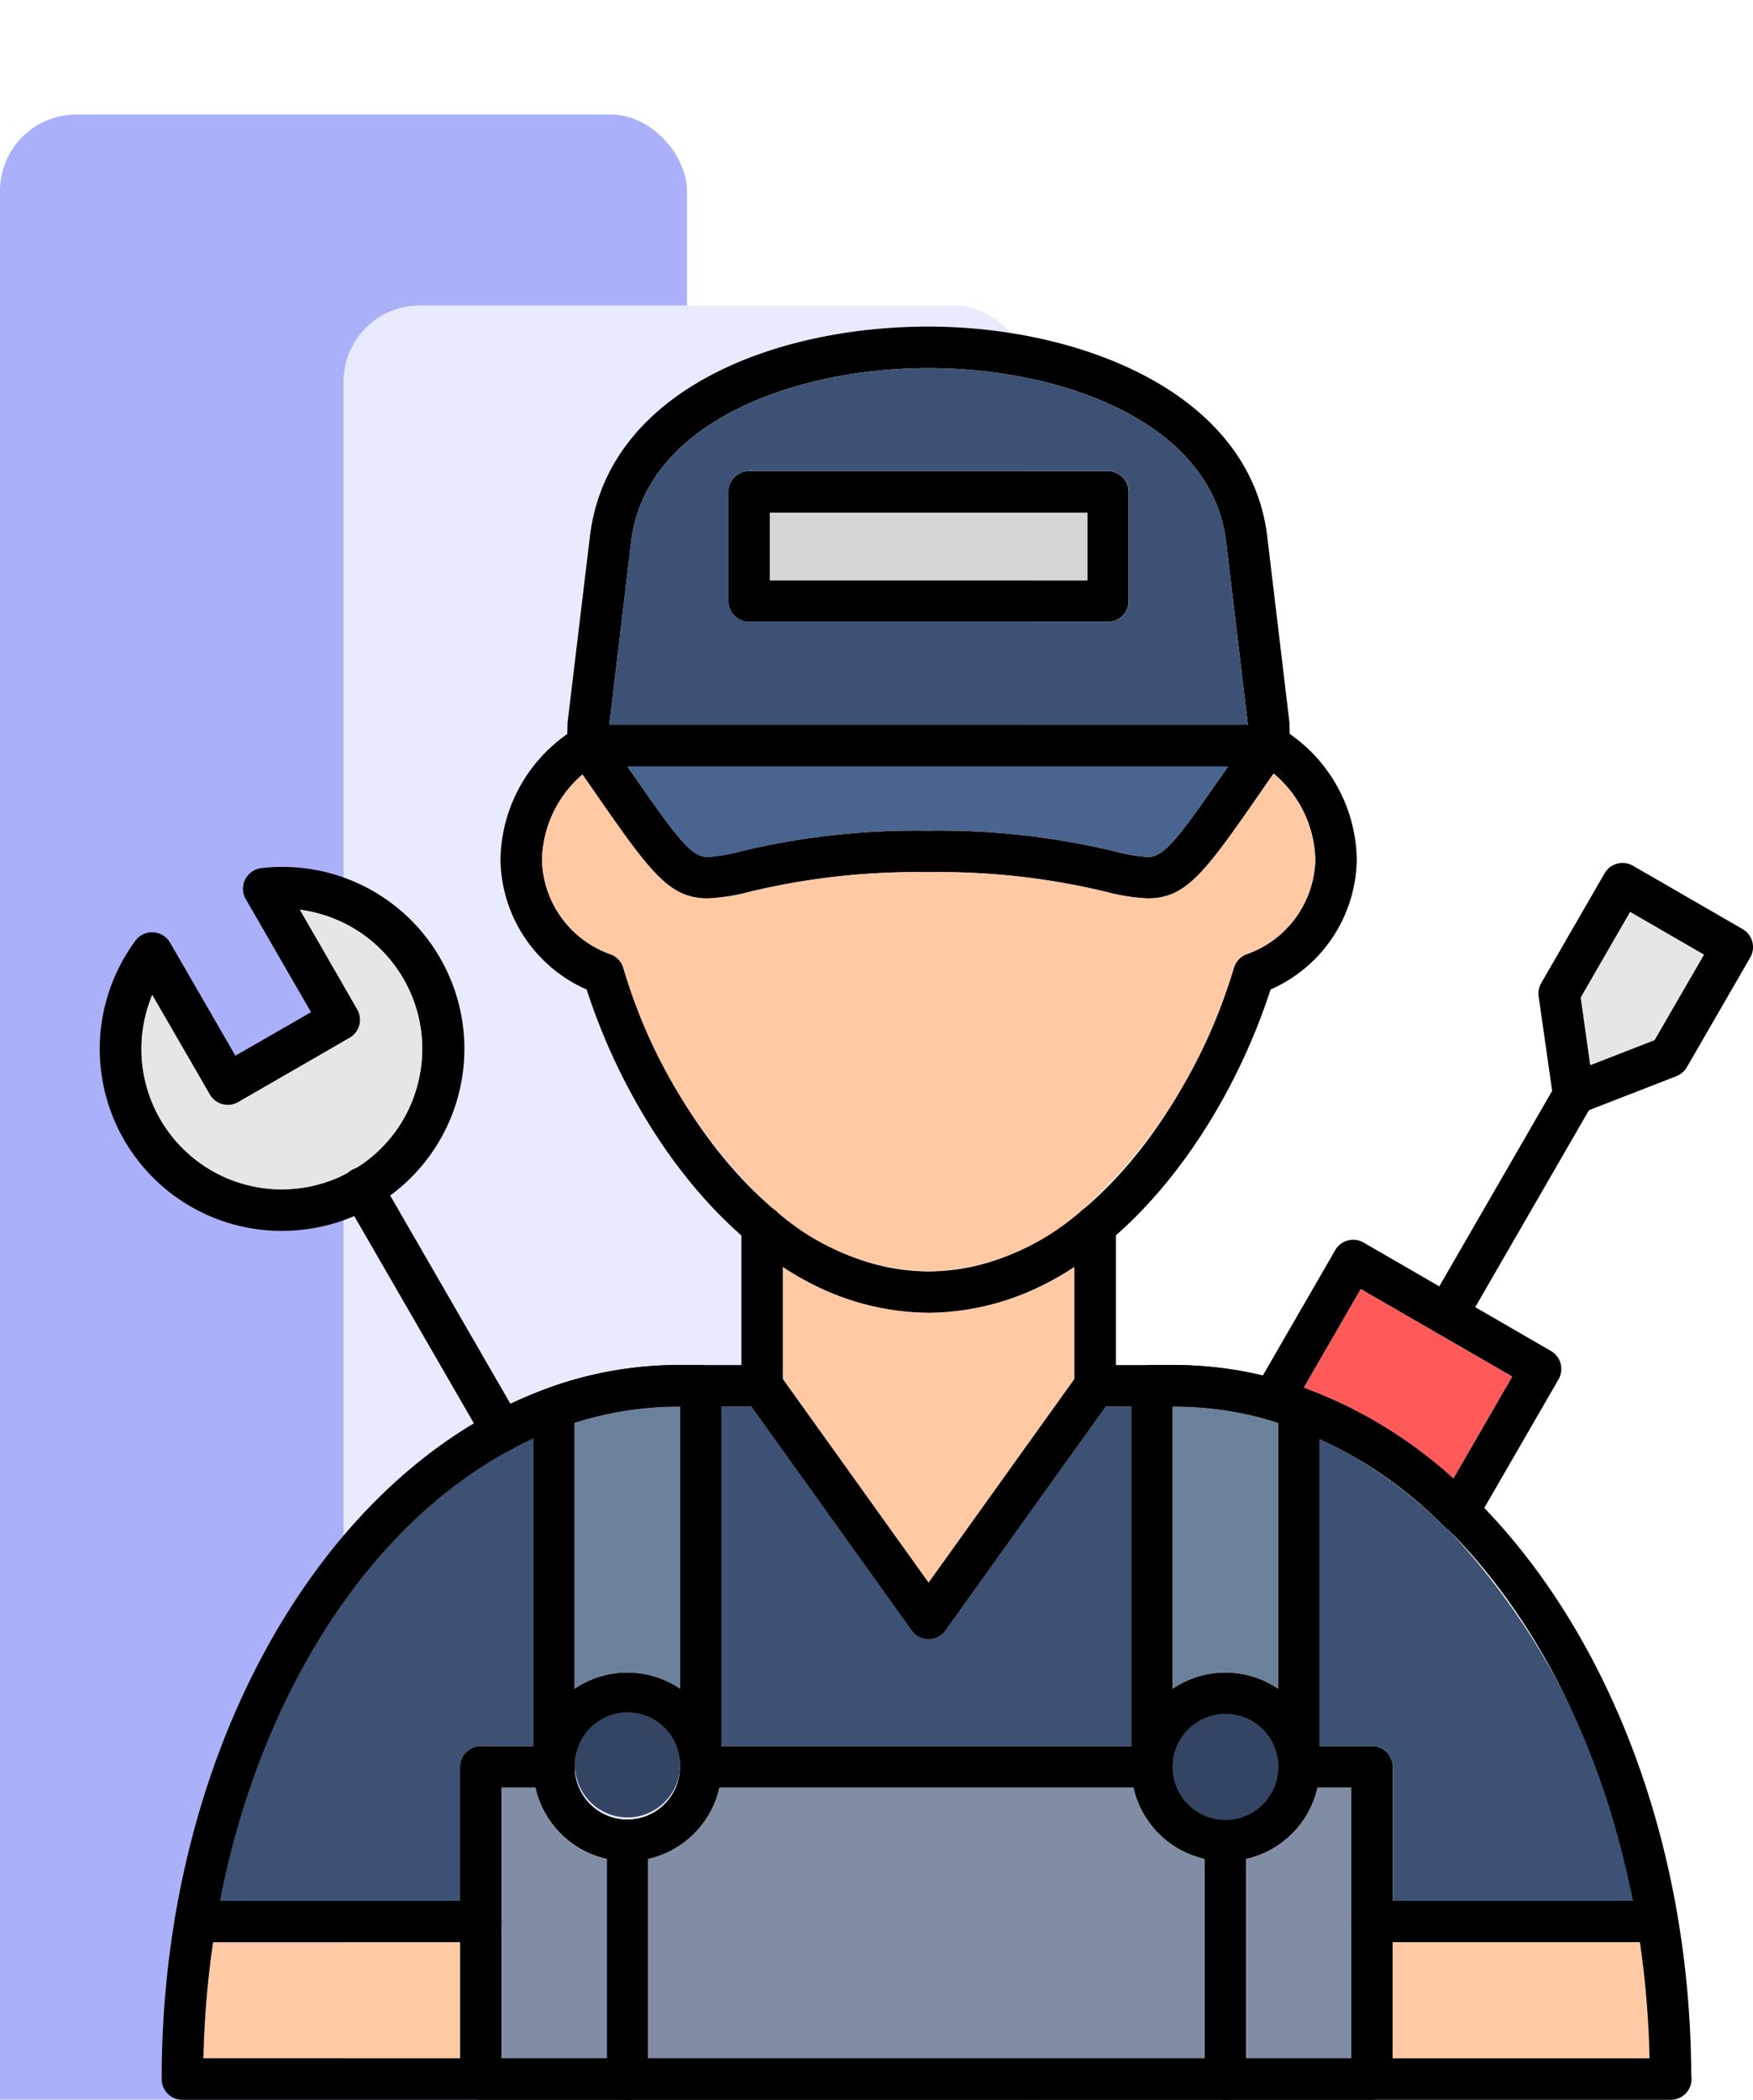 <svg xmlns="http://www.w3.org/2000/svg" xmlns:xlink="http://www.w3.org/1999/xlink" width="45.93" height="55" viewBox="0 0 45.93 55">
  <defs>
    <clipPath id="clip-path">
      <rect x="9" y="6" width="45.93" height="55" fill="none"/>
    </clipPath>
    <filter id="Rectángulo_401320" x="-9" y="-6" width="36" height="73" filterUnits="userSpaceOnUse">
      <feOffset dy="3" input="SourceAlpha"/>
      <feGaussianBlur stdDeviation="3" result="blur"/>
      <feFlood flood-opacity="0.161"/>
      <feComposite operator="in" in2="blur"/>
      <feComposite in="SourceGraphic"/>
    </filter>
    <filter id="Rectángulo_401321" x="0" y="-1" width="36" height="68" filterUnits="userSpaceOnUse">
      <feOffset dy="3" input="SourceAlpha"/>
      <feGaussianBlur stdDeviation="3" result="blur-2"/>
      <feFlood flood-opacity="0.161"/>
      <feComposite operator="in" in2="blur-2"/>
      <feComposite in="SourceGraphic"/>
    </filter>
  </defs>
  <g id="Grupo_1108643" data-name="Grupo 1108643" transform="translate(-192 -664.5)">
    <g id="Grupo_de_desplazamiento_1" data-name="Grupo de desplazamiento 1" transform="translate(183 658.5)" clip-path="url(#clip-path)" style="isolation: isolate">
      <g id="Grupo_1108135" data-name="Grupo 1108135" transform="translate(-181.73 -2027)">
        <g transform="matrix(1, 0, 0, 1, 190.73, 2033)" filter="url(#Rectángulo_401320)">
          <rect id="Rectángulo_401320-2" data-name="Rectángulo 401320" width="18" height="55" rx="2" fill="#aab0fa"/>
        </g>
        <g transform="matrix(1, 0, 0, 1, 190.73, 2033)" filter="url(#Rectángulo_401321)">
          <rect id="Rectángulo_401321-2" data-name="Rectángulo 401321" width="18" height="50" rx="2" transform="translate(9 5)" fill="#e8eafd"/>
        </g>
        <g id="Layer_x0020_1" transform="translate(193.291 2041.555)">
          <path id="Trazado_897787" data-name="Trazado 897787" d="M11.66,15.788c-4.3,0-7.622-4.342-8.959-8.471A3.776,3.776,0,0,1,.443,3.926,4.08,4.08,0,0,1,2.465.452.543.543,0,0,1,2.73.383H20.591a.544.544,0,0,1,.265.069,4.081,4.081,0,0,1,2.022,3.474,3.777,3.777,0,0,1-2.259,3.391c-1.336,4.129-4.663,8.471-8.959,8.471ZM2.879,1.471A3.018,3.018,0,0,0,1.531,3.926a2.687,2.687,0,0,0,1.78,2.46.542.542,0,0,1,.35.358c1.166,3.832,4.167,7.956,8,7.956s6.832-4.124,8-7.956a.545.545,0,0,1,.351-.358,2.687,2.687,0,0,0,1.78-2.46,3.017,3.017,0,0,0-1.348-2.455H2.879Z" transform="translate(10.109 10.047)" fill-rule="evenodd"/>
          <path id="Trazado_897788" data-name="Trazado 897788" d="M18.919,11.518H1.051a.544.544,0,0,1-.544-.56l.015-.531a.464.464,0,0,1,0-.049L1.108,5.5C1.562,1.7,5.89,0,9.978,0c3.959,0,8.427,1.722,8.877,5.5l.582,4.876c0,.016,0,.033,0,.049l.012.441a.545.545,0,0,1-.534.65ZM1.616,10.43H18.348l-.573-4.8c-.372-3.122-4.3-4.544-7.8-4.544S2.561,2.509,2.188,5.631l-.572,4.8Z" transform="translate(11.787)" fill-rule="evenodd"/>
          <path id="Trazado_897789" data-name="Trazado 897789" d="M15.718,4.932a5.3,5.3,0,0,1-1.127-.182A18.637,18.637,0,0,0,9.96,4.245a18.667,18.667,0,0,0-4.631.505A5.273,5.273,0,0,1,4.2,4.932c-1.04,0-1.517-.69-3.1-2.975L.6,1.237A.544.544,0,0,1,1.051.383H18.868a.543.543,0,0,1,.446.854l-.5.719c-1.582,2.286-2.059,2.976-3.1,2.976ZM9.959,3.157a19.613,19.613,0,0,1,4.873.533,4.65,4.65,0,0,0,.885.155c.443,0,.786-.458,2.112-2.374H2.089C3.415,3.387,3.759,3.845,4.2,3.845a4.656,4.656,0,0,0,.885-.155,19.627,19.627,0,0,1,4.873-.533Z" transform="translate(11.787 10.047)" fill-rule="evenodd"/>
          <path id="Trazado_897790" data-name="Trazado 897790" d="M1.018,12.071a.544.544,0,0,1-.544-.544v-9.4a.544.544,0,0,1,.357-.511A10.04,10.04,0,0,1,4.281,1h.584a.544.544,0,0,1,.544.544v9.84a.544.544,0,0,1-.524.543.554.554,0,0,1-.562-.5,1.382,1.382,0,0,0-2.761.1.543.543,0,0,1-.543.545Zm.544-9.555V9.481a2.459,2.459,0,0,1,2.759,0V2.088h-.04a8.913,8.913,0,0,0-2.719.428Z" transform="translate(10.933 26.199)" fill-rule="evenodd"/>
          <path id="Trazado_897791" data-name="Trazado 897791" d="M1.594,12.07a.544.544,0,0,1-.544-.544V1.543A.544.544,0,0,1,1.594,1h.59a10.048,10.048,0,0,1,3.444.614.545.545,0,0,1,.358.511v9.258a.544.544,0,0,1-.524.543.554.554,0,0,1-.562-.5,1.382,1.382,0,0,0-2.76.1.545.545,0,0,1-.544.544Zm.544-9.983V9.48a2.459,2.459,0,0,1,2.759,0V2.514a8.91,8.91,0,0,0-2.713-.426H2.138Z" transform="translate(26.027 26.2)" fill-rule="evenodd"/>
          <path id="Trazado_897792" data-name="Trazado 897792" d="M1.219,6.113a.544.544,0,0,1-.544-.544V1.39a.544.544,0,0,1,1.088,0V5.569A.544.544,0,0,1,1.219,6.113Z" transform="translate(16.19 22.174)" fill-rule="evenodd"/>
          <path id="Trazado_897793" data-name="Trazado 897793" d="M1.54,6.113A.544.544,0,0,1,1,5.569V1.39a.544.544,0,1,1,1.088,0V5.569A.544.544,0,0,1,1.54,6.113Z" transform="translate(24.589 22.174)" fill-rule="evenodd"/>
          <path id="Trazado_897794" data-name="Trazado 897794" d="M24.3,10.63H.948A.544.544,0,0,1,.4,10.086V1.91a.544.544,0,0,1,.544-.544H2.861A.544.544,0,0,1,3.4,1.91a1.382,1.382,0,1,0,2.765,0,.544.544,0,0,1,.544-.544H18.53a.544.544,0,0,1,.544.544,1.382,1.382,0,1,0,2.764,0,.544.544,0,0,1,.544-.544h1.913a.544.544,0,0,1,.544.544v8.176a.543.543,0,0,1-.543.544ZM1.492,9.542h22.26V2.454h-.886a2.47,2.47,0,0,1-4.819,0H7.2a2.47,2.47,0,0,1-4.819,0H1.492V9.542Z" transform="translate(9.091 35.815)" fill-rule="evenodd"/>
          <path id="Trazado_897795" data-name="Trazado 897795" d="M3.521,6.236a2.47,2.47,0,1,1,2.47-2.47A2.473,2.473,0,0,1,3.521,6.236Zm0-3.852A1.382,1.382,0,1,0,4.9,3.766,1.383,1.383,0,0,0,3.521,2.384Z" transform="translate(26.026 33.96)" fill-rule="evenodd"/>
          <path id="Trazado_897796" data-name="Trazado 897796" d="M2.944,6.236a2.47,2.47,0,1,1,2.47-2.47A2.473,2.473,0,0,1,2.944,6.236Zm0-3.852A1.382,1.382,0,1,0,4.327,3.766,1.384,1.384,0,0,0,2.944,2.384Z" transform="translate(10.933 33.96)" fill-rule="evenodd"/>
          <path id="Trazado_897797" data-name="Trazado 897797" d="M38.929,2.6H31.5a.544.544,0,0,1,0-1.088h7.428a.544.544,0,0,1,0,1.088ZM8.154,2.6H.673a.544.544,0,0,1,0-1.088H8.154a.544.544,0,0,1,0,1.088Z" transform="translate(1.885 39.72)" fill-rule="evenodd"/>
          <path id="Trazado_897798" data-name="Trazado 897798" d="M10.61,4.084h-9.4A.544.544,0,0,1,.663,3.54V.683A.544.544,0,0,1,1.206.139h9.4a.544.544,0,0,1,.544.544V3.54a.544.544,0,0,1-.544.544ZM1.75,3h8.316V1.227H1.75Z" transform="translate(15.861 3.647)" fill-rule="evenodd"/>
          <path id="Trazado_897799" data-name="Trazado 897799" d="M6.566,8.532a.544.544,0,0,1-.381-.156A10.866,10.866,0,0,0,1.562,5.584a.544.544,0,0,1-.322-.8l2.1-3.638a.544.544,0,0,1,.743-.2L8.992,3.786a.544.544,0,0,1,.2.743L7.037,8.26a.545.545,0,0,1-.4.267.527.527,0,0,1-.073.005ZM2.519,4.749A11.9,11.9,0,0,1,6.437,7.123l1.54-2.667L4.01,2.166,2.519,4.749Z" transform="translate(29.082 23.045)" fill-rule="evenodd"/>
          <path id="Trazado_897800" data-name="Trazado 897800" d="M1.878,7.6a.544.544,0,0,1-.47-.816L4.754.99a.544.544,0,0,1,.942.544L2.349,7.33a.544.544,0,0,1-.471.272Z" transform="translate(33.469 18.827)" fill-rule="evenodd"/>
          <path id="Trazado_897801" data-name="Trazado 897801" d="M2.363,7.109a.544.544,0,0,1-.539-.467L1.448,4.01a.547.547,0,0,1,.068-.349L3.175.788a.544.544,0,0,1,.743-.2l2.874,1.66a.544.544,0,0,1,.2.743L5.331,5.865a.545.545,0,0,1-.274.235l-2.5.973a.549.549,0,0,1-.2.037Zm.189-3.067L2.8,5.81l1.681-.655L5.777,2.918,3.845,1.8,2.552,4.043Z" transform="translate(36.305 13.533)" fill-rule="evenodd"/>
          <path id="Trazado_897802" data-name="Trazado 897802" d="M4.826,10.051a4.766,4.766,0,0,1-3.839-7.6.534.534,0,0,1,.468-.22.544.544,0,0,1,.441.271l1.71,2.961L5.589,4.323,3.879,1.362A.544.544,0,0,1,4.289.549a4.766,4.766,0,1,1,.537,9.5ZM1.428,3.87A3.678,3.678,0,1,0,5.3,1.638L6.8,4.25a.544.544,0,0,1-.2.743L3.679,6.681a.544.544,0,0,1-.743-.2L1.428,3.87Z" transform="translate(0 13.635)" fill-rule="evenodd"/>
          <path id="Trazado_897803" data-name="Trazado 897803" d="M4.512,8.267a.544.544,0,0,1-.472-.272L.362,1.625A.544.544,0,1,1,1.3,1.081l3.677,6.37a.544.544,0,0,1-.47.816Z" transform="translate(6.092 21.21)" fill-rule="evenodd"/>
          <path id="Trazado_897804" data-name="Trazado 897804" d="M1.089,8.775a.544.544,0,0,1-.544-.544V1.981a.544.544,0,0,1,1.088,0V8.231A.544.544,0,0,1,1.089,8.775Z" transform="translate(12.789 37.671)" fill-rule="evenodd"/>
          <path id="Trazado_897805" data-name="Trazado 897805" d="M1.665,8.775a.544.544,0,0,1-.544-.544V1.981a.544.544,0,0,1,1.088,0V8.231A.544.544,0,0,1,1.665,8.775Z" transform="translate(27.882 37.671)" fill-rule="evenodd"/>
          <path id="Trazado_897806" data-name="Trazado 897806" d="M10.612,13.47a6.245,6.245,0,0,0,3.957-1.548.547.547,0,0,1,.118-.1,13.755,13.755,0,0,0,3.924-6.31.545.545,0,0,1,.351-.358,2.687,2.687,0,0,0,1.78-2.46A3.037,3.037,0,0,0,19.653.43l-.206.3C17.866,3.013,17.389,3.7,16.349,3.7a5.3,5.3,0,0,1-1.127-.182,18.637,18.637,0,0,0-4.631-.505,18.667,18.667,0,0,0-4.631.505A5.273,5.273,0,0,1,4.833,3.7c-1.04,0-1.517-.69-3.1-2.975L1.544.453A3.038,3.038,0,0,0,.483,2.7a2.687,2.687,0,0,0,1.78,2.46.542.542,0,0,1,.35.358,13.756,13.756,0,0,0,3.921,6.308.548.548,0,0,1,.124.1,6.243,6.243,0,0,0,3.954,1.545Z" transform="translate(11.156 11.276)" fill="#fec9a3" fill-rule="evenodd"/>
          <path id="Trazado_897807" data-name="Trazado 897807" d="M8.435,2.11a19.613,19.613,0,0,1,4.873.533,4.65,4.65,0,0,0,.885.155c.443,0,.786-.458,2.112-2.374H.565C1.891,2.34,2.235,2.8,2.677,2.8a4.656,4.656,0,0,0,.885-.155A19.627,19.627,0,0,1,8.435,2.11Z" transform="translate(13.311 11.095)" fill="#49648e" fill-rule="evenodd"/>
          <path id="Trazado_897808" data-name="Trazado 897808" d="M.548,9.383H17.28l-.573-4.8C16.335,1.461,12.4.039,8.91.039S1.493,1.462,1.12,4.584l-.572,4.8Zm13.068-2.7h-9.4a.544.544,0,0,1-.544-.544V3.282a.544.544,0,0,1,.544-.544h9.4a.544.544,0,0,1,.544.544V6.14a.544.544,0,0,1-.544.544Z" transform="translate(12.855 1.047)" fill="#3c5174" fill-rule="evenodd"/>
          <path id="Trazado_897809" data-name="Trazado 897809" d="M.7,1.948H9.018V.179H.7Z" transform="translate(16.908 4.695)" fill="#d6d6d4" fill-rule="evenodd"/>
          <path id="Trazado_897810" data-name="Trazado 897810" d="M7.327,5.16a3.651,3.651,0,0,0-.367-2.791A3.693,3.693,0,0,0,4.247.561L5.755,3.173a.544.544,0,0,1-.2.743L2.631,5.6a.544.544,0,0,1-.743-.2L.38,2.793a3.677,3.677,0,0,0,5.125,4.66.548.548,0,0,1,.214-.123A3.653,3.653,0,0,0,7.327,5.16Z" transform="translate(1.048 14.713)" fill="#e6e6e6" fill-rule="evenodd"/>
          <path id="Trazado_897811" data-name="Trazado 897811" d="M.715.905V3.839L4.531,9.171,8.347,3.84V.905A6.941,6.941,0,0,1,4.531,2.1,6.941,6.941,0,0,1,.715.905Z" transform="translate(17.238 23.73)" fill="#fec9a3" fill-rule="evenodd"/>
          <path id="Trazado_897812" data-name="Trazado 897812" d="M1.484,2.8l.253,1.768,1.681-.655L4.709,1.679,2.777.563Z" transform="translate(37.373 14.773)" fill="#e6e6e6" fill-rule="evenodd"/>
          <path id="Trazado_897813" data-name="Trazado 897813" d="M15.167,3.273A2.478,2.478,0,0,1,13.3,1.407H2.451A2.478,2.478,0,0,1,.585,3.273V8.495H15.167V3.273Z" transform="translate(13.836 36.863)" fill="#808da4" fill-rule="evenodd"/>
          <path id="Trazado_897814" data-name="Trazado 897814" d="M3.2,8.495V3.273A2.478,2.478,0,0,1,1.33,1.407H.444V8.495H3.2Z" transform="translate(10.139 36.863)" fill="#808da4" fill-rule="evenodd"/>
          <path id="Trazado_897815" data-name="Trazado 897815" d="M1.161,3.273V8.495H3.913V1.407H3.027A2.478,2.478,0,0,1,1.161,3.273Z" transform="translate(28.93 36.863)" fill="#808da4" fill-rule="evenodd"/>
          <path id="Trazado_897816" data-name="Trazado 897816" d="M1.3,1.556V4.59H8.03a24.615,24.615,0,0,0-.252-3.034H1.3Z" transform="translate(32.627 40.767)" fill="#fec9a3" fill-rule="evenodd"/>
          <path id="Trazado_897817" data-name="Trazado 897817" d="M6.884,4.59V1.556H.409A24.594,24.594,0,0,0,.157,4.59H6.884Z" transform="translate(2.611 40.768)" fill="#fec9a3" fill-rule="evenodd"/>
          <g id="Grupo_1108032" data-name="Grupo 1108032" transform="translate(3.206 28.287)">
            <path id="Trazado_897818" data-name="Trazado 897818" d="M.173,13.178H6.462V9.668a.544.544,0,0,1,.544-.544H8.375V1.07q-.231.105-.459.223a.547.547,0,0,1-.195.1C4.058,3.391,1.224,7.768.173,13.178Z" transform="translate(-0.173 -0.229)" fill="#3c5174" fill-rule="evenodd"/>
            <path id="Trazado_897819" data-name="Trazado 897819" d="M.656,9.935H11.391V1.04h-.668L6.525,6.9a.543.543,0,0,1-.884,0L1.443,1.04H.656v8.9Z" transform="translate(12.481 -1.04)" fill="#3c5174" fill-rule="evenodd"/>
            <path id="Trazado_897820" data-name="Trazado 897820" d="M1.232,1.071V9.118H2.605a.544.544,0,0,1,.544.544v3.51H9.44A18.848,18.848,0,0,0,4.6,3.444a.545.545,0,0,1-.115-.086A11.509,11.509,0,0,0,1.232,1.071Z" transform="translate(27.575 -0.223)" fill="#3c5174" fill-rule="evenodd"/>
          </g>
          <path id="Trazado_897821" data-name="Trazado 897821" d="M3.85,8.429V1.466q-.14-.045-.281-.085l-.009,0A8.887,8.887,0,0,0,1.136,1.04H1.091V8.432a2.459,2.459,0,0,1,2.759,0v0Z" transform="translate(27.074 27.247)" fill="#6b809b" fill-rule="evenodd"/>
          <path id="Trazado_897822" data-name="Trazado 897822" d="M3.275,2.614a1.377,1.377,0,1,0,0,.1q0-.043,0-.085c0-.006,0-.012,0-.019Z" transform="translate(11.981 35.008)" fill="#334562" fill-rule="evenodd"/>
          <path id="Trazado_897823" data-name="Trazado 897823" d="M1.091,2.736a1.382,1.382,0,0,0,2.764-.018c0-.035,0-.069,0-.1a1.382,1.382,0,0,0-2.761.1c0,.006,0,.012,0,.018Z" transform="translate(27.074 35.008)" fill="#334562" fill-rule="evenodd"/>
          <path id="Trazado_897824" data-name="Trazado 897824" d="M3.274,8.429V1.04h-.04a8.913,8.913,0,0,0-2.719.428V8.432a2.459,2.459,0,0,1,2.759,0v0Z" transform="translate(11.981 27.247)" fill="#6b809b" fill-rule="evenodd"/>
          <path id="Trazado_897825" data-name="Trazado 897825" d="M39.657,20.246H.66A.544.544,0,0,1,.117,19.7C.117,9.389,6.19,1,13.656,1h2.195a.545.545,0,0,1,.442.228L20.211,6.7,24.13,1.227A.544.544,0,0,1,24.572,1h2.081c7.444,0,13.5,8.341,13.54,18.61a.519.519,0,0,1,.008.092.545.545,0,0,1-.545.544ZM1.21,19.158H39.1C38.9,9.7,33.39,2.087,26.653,2.087h-1.8l-4.2,5.864a.543.543,0,0,1-.884,0l-4.2-5.864H13.657C6.919,2.087,1.414,9.7,1.21,19.158Z" transform="translate(1.558 26.2)" fill-rule="evenodd"/>
          <path id="Trazado_897826" data-name="Trazado 897826" d="M5.137,5.88,6.675,3.217,4.7,2.078l-.011-.006-.013-.008L2.708.926,1.217,3.51l.054.019A11.92,11.92,0,0,1,5.135,5.884l0,0Z" transform="translate(30.384 24.285)" fill="#ff5959" fill-rule="evenodd"/>
        </g>
      </g>
    </g>
  </g>
</svg>
